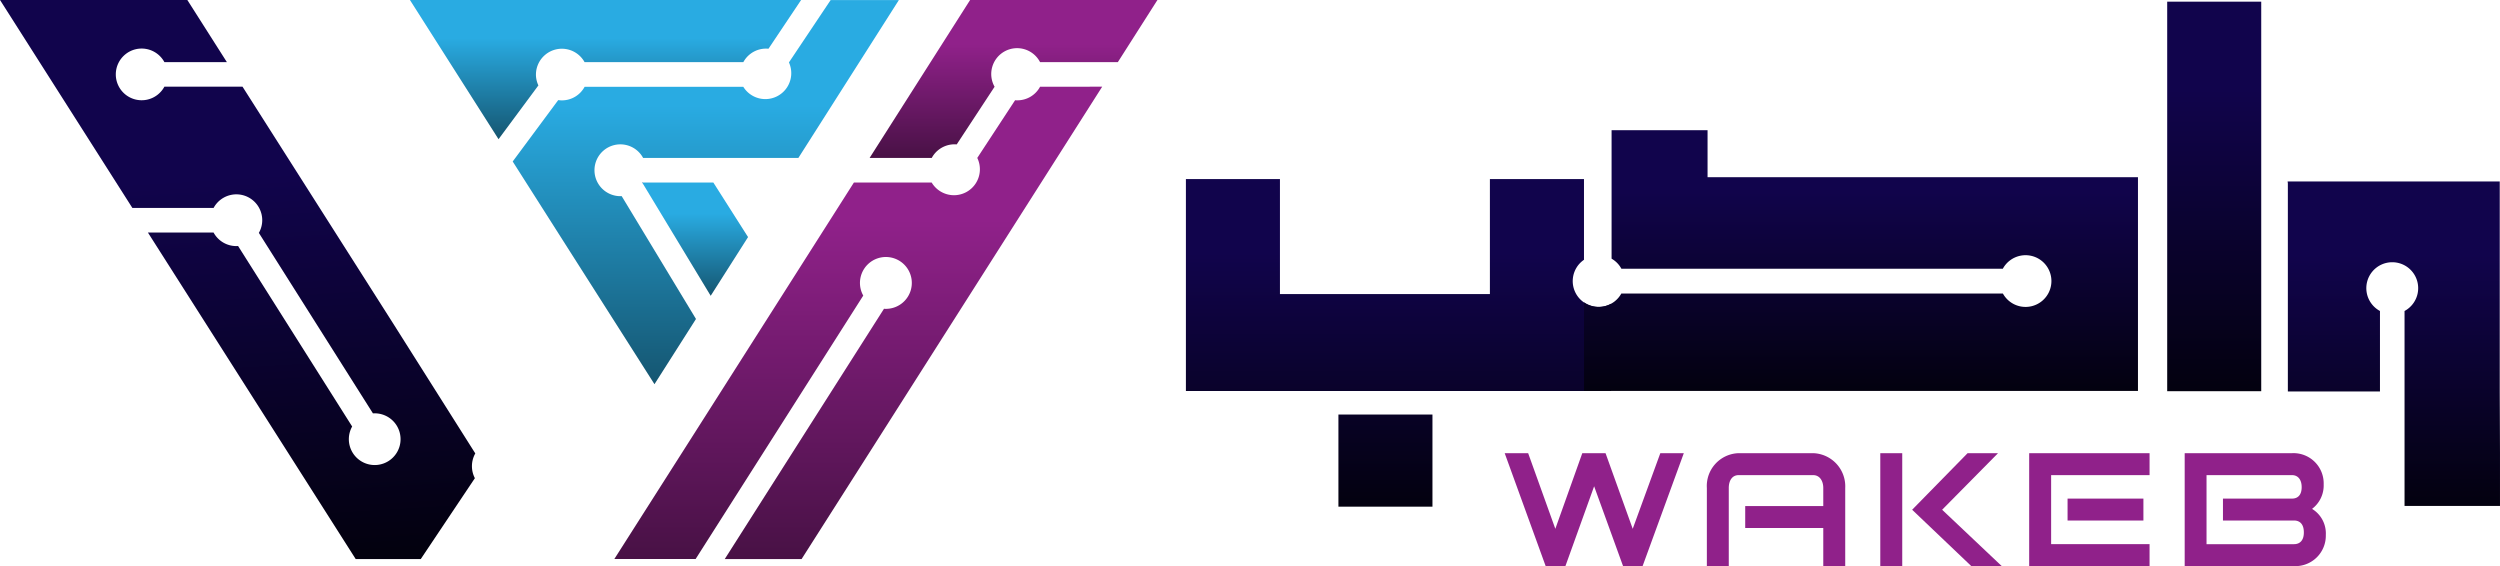 <svg xmlns="http://www.w3.org/2000/svg" xmlns:xlink="http://www.w3.org/1999/xlink" width="221.773" height="50.219" viewBox="0 0 221.773 50.219">
  <defs>
    <linearGradient id="linear-gradient" x1="0.5" y1="0.225" x2="0.5" y2="1" gradientUnits="objectBoundingBox">
      <stop offset="0" stop-color="#11044c"/>
      <stop offset="1" stop-color="#03010f"/>
    </linearGradient>
    <linearGradient id="linear-gradient-5" x1="0.465" y1="0.317" xlink:href="#linear-gradient"/>
    <linearGradient id="linear-gradient-7" x1="0.5" y1="0.274" x2="0.5" y2="1" gradientUnits="objectBoundingBox">
      <stop offset="0" stop-color="#29abe2"/>
      <stop offset="1" stop-color="#155671"/>
    </linearGradient>
    <linearGradient id="linear-gradient-10" x1="0.5" y1="0.281" x2="0.5" y2="1" gradientUnits="objectBoundingBox">
      <stop offset="0" stop-color="#90218a"/>
      <stop offset="1" stop-color="#481145"/>
    </linearGradient>
    <linearGradient id="linear-gradient-12" x1="-674.439" y1="-474.336" x2="1081.859" y2="760.806" gradientUnits="objectBoundingBox">
      <stop offset="0" stop-color="#29abe2"/>
      <stop offset="1" stop-color="#ed1e79"/>
    </linearGradient>
  </defs>
  <g id="Group_5928" data-name="Group 5928" transform="translate(-229.651 -240.689)">
    <g id="Group_140" data-name="Group 140" transform="translate(363.131 280.89)">
      <g id="Group_135" data-name="Group 135" transform="translate(0 0)">
        <path id="Path_1295" data-name="Path 1295" d="M579.357,341.853l-2.449,6.71-2.411-6.71h-2.062l-2.392,6.71-2.411-6.71h-2.081l3.635,10.018h1.751l2.548-7.081,2.567,7.081h1.732l3.657-10.018Z" transform="translate(-565.551 -341.853)" fill="#90218a"/>
      </g>
      <g id="Group_136" data-name="Group 136" transform="translate(17.934 0)">
        <path id="Path_1296" data-name="Path 1296" d="M620.114,341.853H613.5a2.912,2.912,0,0,0-2.819,3.093v6.925h1.944v-6.925c0-.679.312-1.146.875-1.146h6.614c.545,0,.894.467.894,1.146v1.6h-6.925v1.944h6.925v3.387h1.947v-6.925A2.942,2.942,0,0,0,620.114,341.853Z" transform="translate(-610.681 -341.853)" fill="#90218a"/>
      </g>
      <g id="Group_137" data-name="Group 137" transform="translate(33.319 0)">
        <path id="Path_1297" data-name="Path 1297" d="M654.884,346.871l4.959-5.019h-2.7l-4.919,5.019,5.249,5h2.7Zm-5.486-5.019v10.018h1.947V341.853Z" transform="translate(-649.398 -341.853)" fill="#90218a"/>
      </g>
      <g id="Group_138" data-name="Group 138" transform="translate(46.527 0)">
        <path id="Path_1298" data-name="Path 1298" d="M686.041,345.881v1.944h6.728v-1.944Zm7.274-2.081v-1.947H682.636v10.018h10.679v-1.947h-8.732V343.8Z" transform="translate(-682.636 -341.853)" fill="#90218a"/>
      </g>
      <g id="Group_139" data-name="Group 139" transform="translate(60.321 0)">
        <path id="Path_1299" data-name="Path 1299" d="M728.647,346.794a2.6,2.6,0,0,0,1.031-2.178,2.678,2.678,0,0,0-2.8-2.763h-9.529v10.018h9.7a2.7,2.7,0,0,0,2.819-2.763A2.545,2.545,0,0,0,728.647,346.794Zm-1.6,3.131h-7.76V343.8h7.585c.5,0,.854.368.854,1.069s-.349,1.013-.854,1.013h-6.128v1.944h6.3c.526,0,.875.33.875,1.049C727.927,349.575,727.578,349.924,727.052,349.924Z" transform="translate(-717.348 -341.853)" fill="#90218a"/>
      </g>
    </g>
    <g id="Group_145" data-name="Group 145" transform="translate(334.852 240.835)">
      <g id="Group_141" data-name="Group 141" transform="translate(0 15.741)">
        <path id="Path_1300" data-name="Path 1300" d="M507.916,301.552v8.174h8.342v-8.174ZM531,292.01a2.292,2.292,0,0,1-1.3-4.184v-7.159h-8.346v10.2H502.729v-10.2h-8.342v18.8H532.1v-7.738A2.274,2.274,0,0,1,531,292.01Z" transform="translate(-494.387 -280.668)" fill="url(#linear-gradient)"/>
      </g>
      <g id="Group_142" data-name="Group 142" transform="translate(35.316 11.401)">
        <path id="Path_1301" data-name="Path 1301" d="M594.219,273.919v-4.171h-8.514v11.4a2.269,2.269,0,0,1,.872.894h33.834a2.294,2.294,0,1,1,.009,2.2H586.568a2.293,2.293,0,0,1-3.308.779v7.859H632.4V273.919Z" transform="translate(-583.26 -269.748)" fill="url(#linear-gradient)"/>
      </g>
      <g id="Group_143" data-name="Group 143" transform="translate(87.049 0)">
        <path id="Path_1302" data-name="Path 1302" d="M713.444,241.057v34.559h8.342V241.057Z" transform="translate(-713.444 -241.057)" fill="url(#linear-gradient)"/>
      </g>
      <g id="Group_144" data-name="Group 144" transform="translate(97.731 15.952)">
        <path id="Path_1303" data-name="Path 1303" d="M759.143,299.932V281.2H740.325l.022.168v18.46h8.171v-7.137a2.3,2.3,0,1,1,2.18,0v17.292h8.467v-4.7Z" transform="translate(-740.325 -281.201)" fill="url(#linear-gradient)"/>
      </g>
    </g>
    <g id="Group_147" data-name="Group 147" transform="translate(229.651 240.689)">
      <g id="Group_146" data-name="Group 146" transform="translate(0 0)">
        <path id="Path_1304" data-name="Path 1304" d="M271.814,280.912l-7.386-11.685-.178-.28L255.186,254.7l-4.021-6.321h-6.931a2.293,2.293,0,1,1,0-2.18h5.542l-3.508-5.514H229.651L238.57,254.7l2.822,4.433H248.6a2.295,2.295,0,0,1,4.314,1.09,2.257,2.257,0,0,1-.3,1.125l10.121,16.012a2.294,2.294,0,1,1-1.844,1.165l-10.121-16.015a1.358,1.358,0,0,1-.156.009,2.294,2.294,0,0,1-2.019-1.205h-5.825l18.435,28.968h5.772l4.8-7.174A2.3,2.3,0,0,1,271.814,280.912Z" transform="translate(-229.651 -240.689)" fill="url(#linear-gradient-5)"/>
        <path id="Path_1305" data-name="Path 1305" d="M345.278,318.6l-6.853,10.772H330.2l3.99-5.966a2.248,2.248,0,0,0,1.439-.343,2.295,2.295,0,0,0-1.38-4.23l-2.859-4.52,5.576-8.759Z" transform="translate(-290.246 -279.78)" fill="url(#linear-gradient-5)"/>
      </g>
    </g>
    <g id="Group_149" data-name="Group 149" transform="translate(266.017 240.689)">
      <g id="Group_148" data-name="Group 148" transform="translate(0 0)">
        <path id="Path_1306" data-name="Path 1306" d="M379.325,281.437l3.078,4.838-3.314,5.209-6.034-9.978-.04-.069Z" transform="translate(-352.41 -265.244)" fill="url(#linear-gradient-7)"/>
        <path id="Path_1307" data-name="Path 1307" d="M332.561,248.265l-3.536,4.772-7.859-12.348h34.7l-2.894,4.323a2.284,2.284,0,0,0-2.121,1.007,2.1,2.1,0,0,0-.112.184H336.658a2.3,2.3,0,0,0-4.315,1.09A2.255,2.255,0,0,0,332.561,248.265Z" transform="translate(-321.166 -240.689)" fill="url(#linear-gradient-7)"/>
        <path id="Path_1308" data-name="Path 1308" d="M351.353,255.791a2.3,2.3,0,0,0,2.3,2.3.708.708,0,0,0,.112-.006l6.592,10.9-3.682,5.785-8.308-13.046-4.268-6.71,4.037-5.445a2.193,2.193,0,0,0,.324.025,2.294,2.294,0,0,0,2.019-1.206h14.074a2.3,2.3,0,0,0,4.05-2.162l3.7-5.532h6.052L369.44,254.7H355.668a2.295,2.295,0,0,0-4.315,1.09Z" transform="translate(-334.983 -240.689)" fill="url(#linear-gradient-7)"/>
      </g>
    </g>
    <g id="Group_151" data-name="Group 151" transform="translate(284.147 240.689)">
      <g id="Group_150" data-name="Group 150" transform="translate(0 0)">
        <path id="Path_1309" data-name="Path 1309" d="M404.557,260.051a2.285,2.285,0,0,1-2.016,1.206c-.065,0-.131,0-.2-.009l-3.355,5.118a2.3,2.3,0,0,1-4.044,2.184h-6.9l-6.233,9.8L373.506,291.4l-6.717,10.548H374l14.872-23.37a2.3,2.3,0,1,1,1.838,1.171l-14.124,22.2h6.816l6.717-10.548,15.927-25.033,4.022-6.321Z" transform="translate(-366.789 -252.357)" fill="url(#linear-gradient-10)"/>
        <path id="Path_1310" data-name="Path 1310" d="M449.312,240.689,445.8,246.2h-6.9a2.294,2.294,0,1,0-4.034,2.184l-3.358,5.115a2.3,2.3,0,0,0-2.115,1.028,1.95,1.95,0,0,0-.1.171H423.78l8.916-14.012Z" transform="translate(-401.133 -240.689)" fill="url(#linear-gradient-10)"/>
      </g>
    </g>
    <g id="Group_154" data-name="Group 154" transform="translate(286.621 256.882)">
      <g id="Group_153" data-name="Group 153">
        <g id="Group_152" data-name="Group 152">
          <path id="Path_1311" data-name="Path 1311" d="M373.095,281.437a.416.416,0,0,1-.04.068l-.041-.068Z" transform="translate(-373.014 -281.437)" fill="url(#linear-gradient-12)"/>
        </g>
      </g>
    </g>
  </g>
</svg>
